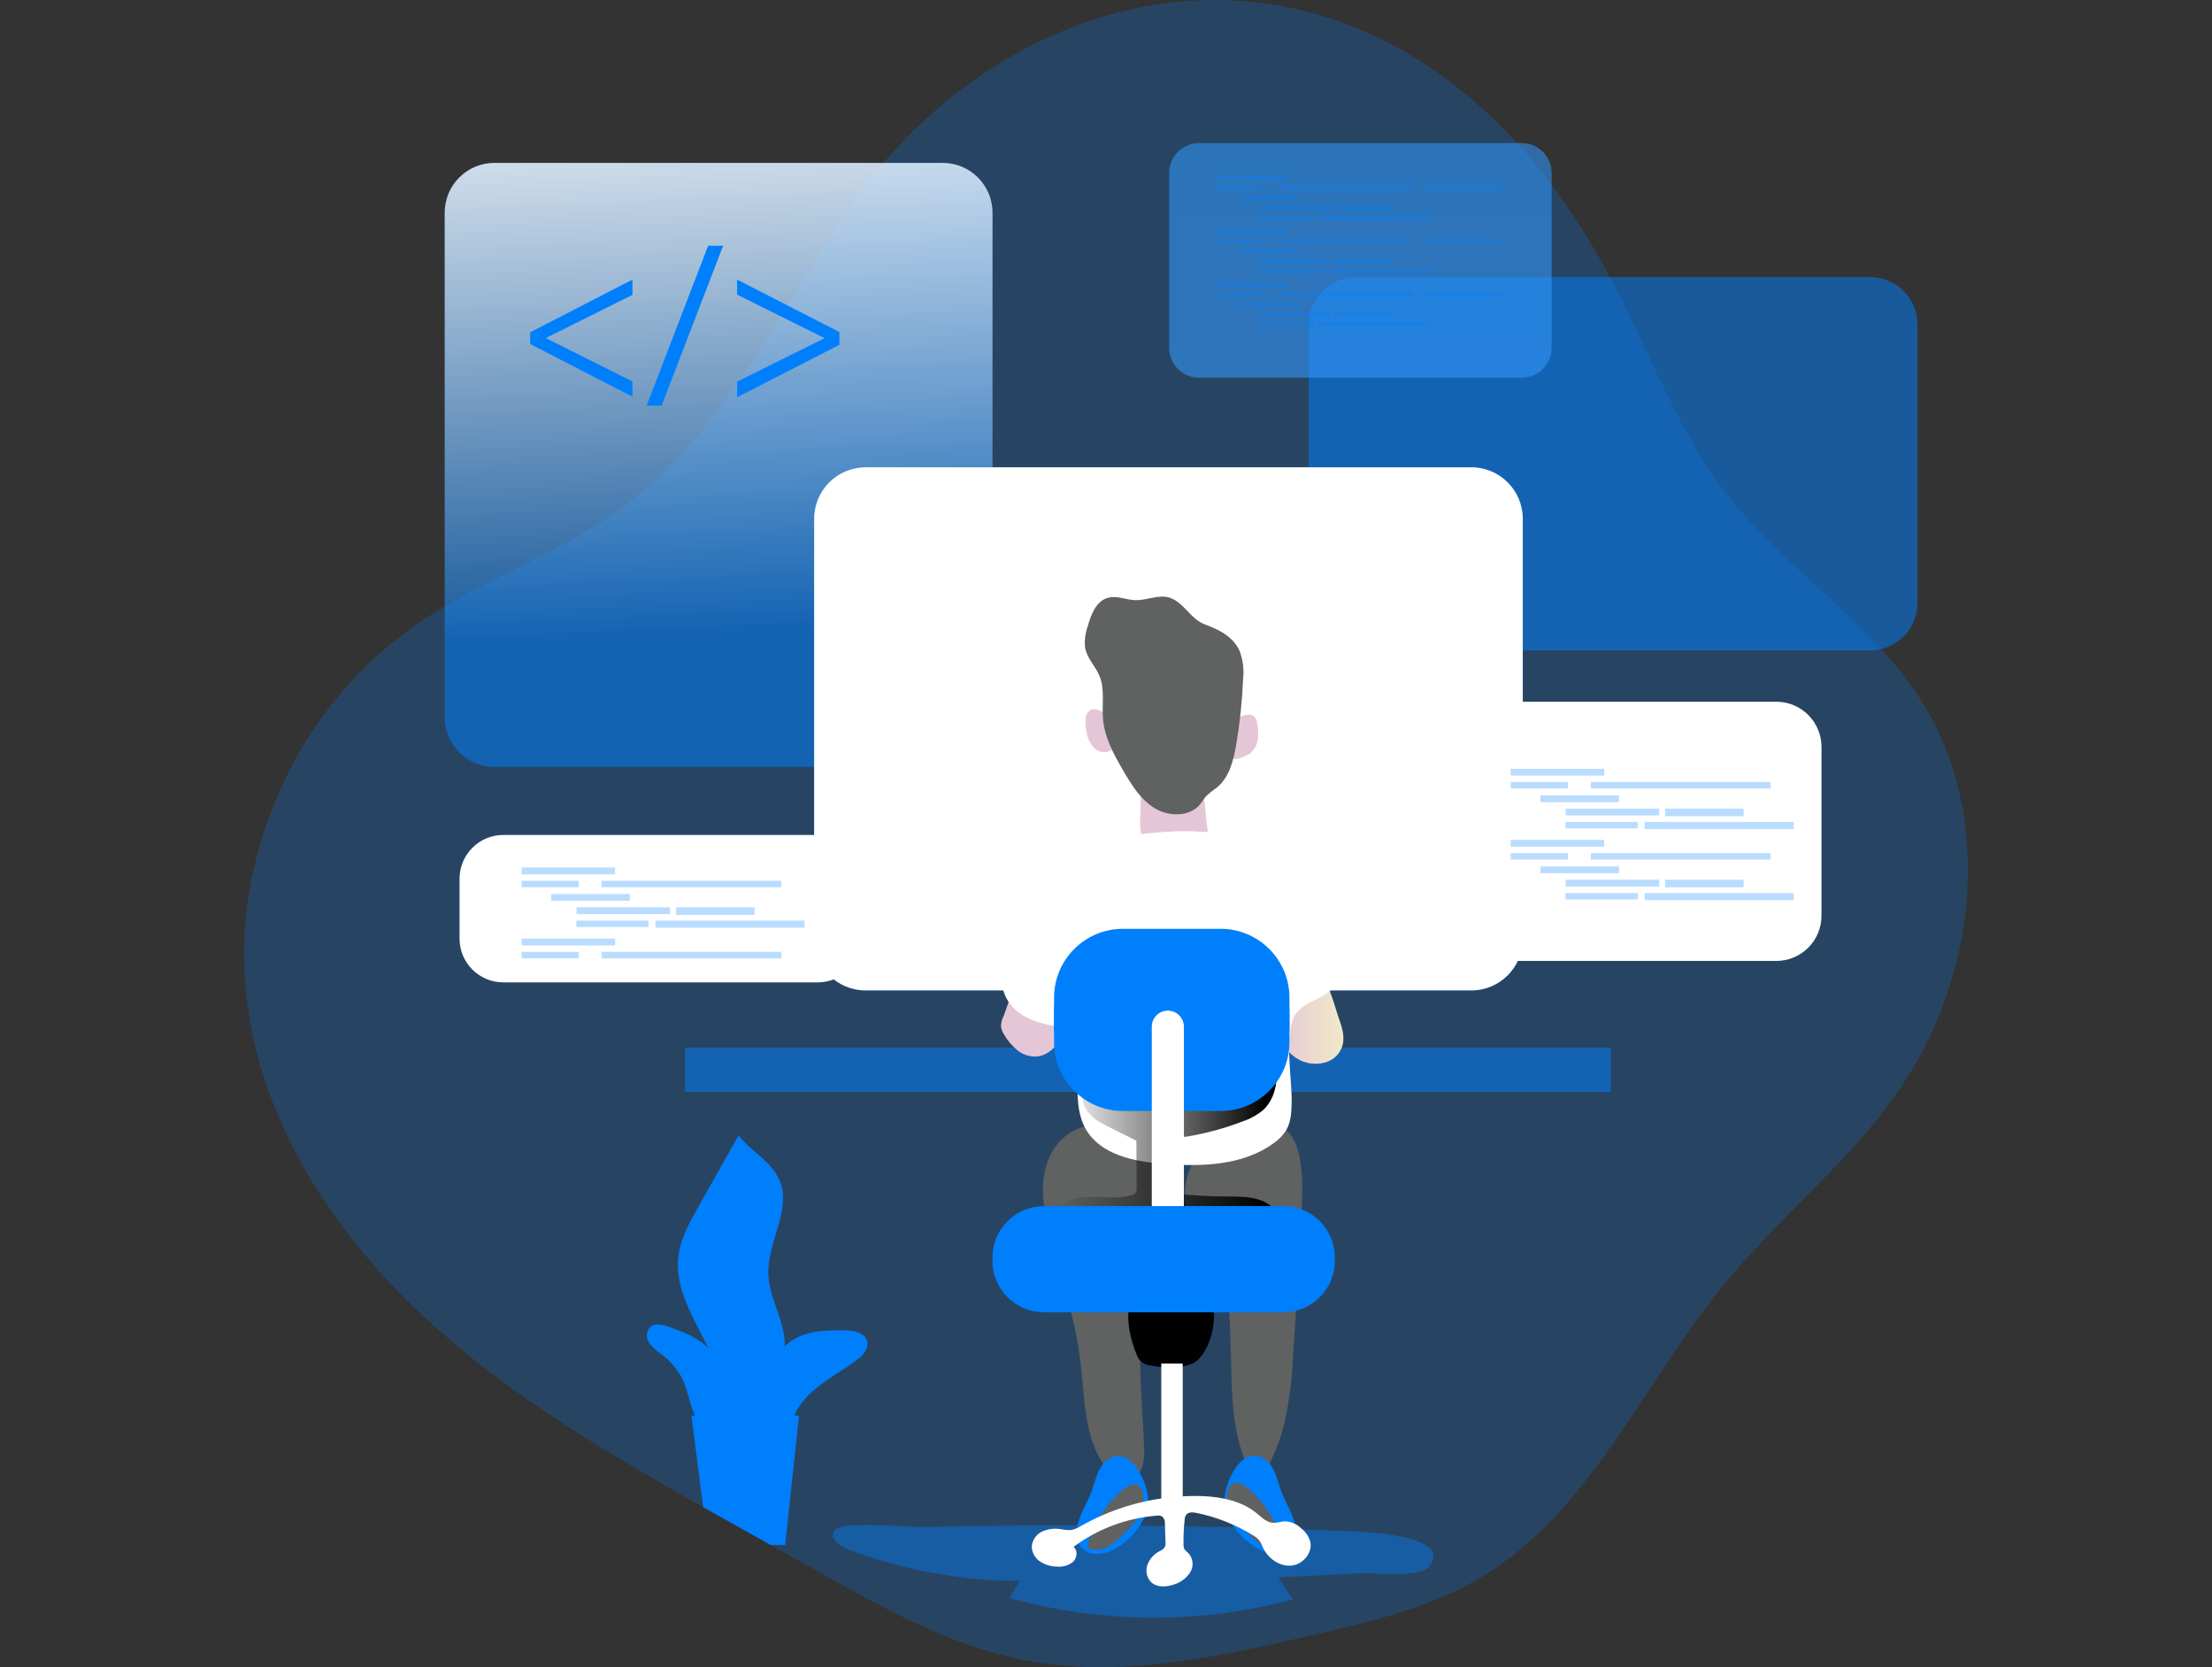 <svg width="406" height="306" viewBox="0 0 406 306" fill="none" xmlns="http://www.w3.org/2000/svg"><rect x="0" y="0" width="406" height="306" fill="#333333" stroke="none"/> <g id="Coding _Monochromatic 1"> <path id="Vector" opacity="0.24" d="M348.268 200.464C339.18 213.497 326.433 223.526 316.351 235.851C301.549 253.921 291.972 277.382 271.929 289.436C262.45 295.128 251.48 297.673 240.729 300.142C223.449 304.118 205.545 308.093 188.13 304.735C174.781 302.168 162.666 295.437 150.8 288.796L141.411 283.525C139.341 282.351 137.248 281.199 135.155 280.024L129.056 276.606C111.152 266.517 93.36 255.991 78.272 242.085C61.459 226.65 48.095 206.337 45.317 183.651C42.094 157.435 54.427 129.901 76.126 114.835C88.03 106.553 102.222 101.945 113.915 93.354C132.369 79.802 142.526 58.125 155.197 39.084C178.681 3.78 223.841 -13.116 261.87 11.979C276.65 21.722 287.831 36.193 296.045 51.883C302.987 65.112 308.092 79.463 317.323 91.208C327.864 104.625 343.208 113.916 352.431 128.274C366.247 149.762 362.904 179.488 348.268 200.464Z" fill="#007FFC"/> <path id="Vector_2" opacity="0.42" d="M153.21 280.8C152.103 282.012 153.917 283.699 155.468 284.286C165.588 288.158 176.331 290.149 187.166 290.159L185.322 293.298C202.305 298.014 220.241 298.108 237.273 293.569L234.653 289.504L249.869 288.751C252.286 288.638 260.764 289.632 262.367 287.486C266.983 281.304 248.198 281.063 246.18 280.981C226.137 280.142 206.082 279.819 186.014 280.009C180.543 280.06 175.072 280.147 169.601 280.273C167.011 280.363 154.821 279.083 153.21 280.8Z" fill="#007FFC"/> <path id="Vector_3" d="M238.756 225.092C238.349 233.123 237.865 241.169 237.303 249.23C237.136 253.305 236.607 257.356 235.722 261.337C235.128 263.704 234.29 266.002 233.222 268.196C232.763 269.137 232.108 270.161 231.076 270.267C229.774 270.402 228.87 269.009 228.403 267.782C226.077 261.759 226.077 255.163 225.926 248.718C225.841 245.385 225.708 242.05 225.527 238.712C225.309 234.684 224.872 230.324 222.147 227.343C221.318 226.439 220.31 225.702 219.496 224.775C216.176 221.011 217.17 214.664 220.746 211.118C223.525 208.369 231.588 204.74 235.481 207.014C240.104 209.71 238.974 220.747 238.756 225.092Z" fill="#606161"/> <path id="Vector_4" d="M215.446 211.306C216.61 213.151 217.156 215.319 217.004 217.495C216.816 224.038 212.931 229.827 210.981 236.084C208.06 245.533 209.686 255.66 209.98 265.576C210.115 266.941 209.946 268.32 209.483 269.612C209.237 270.252 208.802 270.802 208.236 271.19C207.669 271.577 206.999 271.783 206.313 271.78C205.319 271.595 204.425 271.061 203.791 270.274C199.002 265.154 199.16 257.347 198.37 250.39C197.481 242.642 195.079 235.158 193.031 227.636C192.105 224.241 191.239 220.762 191.458 217.254C191.676 213.745 193.152 210.139 196.051 208.151C201.313 204.552 211.689 205.922 215.446 211.306Z" fill="#606161"/> <g id="html-background"> <path id="Vector_5" opacity="0.52" d="M90.763 140.758H173.026C178.075 140.758 182.167 136.665 182.167 131.617V39.039C182.167 33.991 178.075 29.898 173.026 29.898L90.763 29.898C85.715 29.898 81.623 33.991 81.623 39.039L81.623 131.617C81.623 136.665 85.715 140.758 90.763 140.758Z" fill="#007FFC"/> <path id="vector" d="M90.763 140.758H173.026C178.075 140.758 182.167 136.665 182.167 131.617V39.039C182.167 33.991 178.075 29.898 173.026 29.898L90.763 29.898C85.715 29.898 81.623 33.991 81.623 39.039L81.623 131.617C81.623 136.665 85.715 140.758 90.763 140.758Z" fill="url(#paint0_linear_3_3)"/> </g> <g id="front-html-2"> <path id="Vector_6" opacity="0.52" d="M248.913 119.375L343.238 119.375C348.045 119.375 351.942 115.478 351.942 110.671V59.556C351.942 54.749 348.045 50.852 343.238 50.852L248.913 50.852C244.106 50.852 240.209 54.749 240.209 59.556V110.671C240.209 115.478 244.106 119.375 248.913 119.375Z" fill="#007FFC"/> <path id="vector_2" d="M248.913 119.375L343.238 119.375C348.045 119.375 351.942 115.478 351.942 110.671V59.556C351.942 54.749 348.045 50.852 343.238 50.852L248.913 50.852C244.106 50.852 240.209 54.749 240.209 59.556V110.671C240.209 115.478 244.106 119.375 248.913 119.375Z" fill="url(#paint1_linear_3_3)"/> </g> <path id="Vector_7" opacity="0.52" d="M125.721 200.411L295.646 200.411V192.265L125.721 192.265V200.411Z" fill="#007FFC"/> <path id="Vector_8" d="M158.887 181.784L270.04 181.784C275.262 181.784 279.496 177.55 279.496 172.327V95.221C279.496 89.999 275.262 85.765 270.04 85.765L158.887 85.765C153.664 85.765 149.43 89.999 149.43 95.221V172.327C149.43 177.55 153.664 181.784 158.887 181.784Z" fill="#007FFC"/> <g id="middle"> <path id="middle-board" d="M158.887 181.784L270.04 181.784C275.262 181.784 279.496 177.55 279.496 172.327V95.221C279.496 89.999 275.262 85.765 270.04 85.765L158.887 85.765C153.664 85.765 149.43 89.999 149.43 95.221V172.327C149.43 177.55 153.664 181.784 158.887 181.784Z" fill="url(#paint2_linear_3_3)"/> <path id="Vector_9" d="M191.36 100.8H165.422V102.705H191.36V100.8Z" fill="url(#paint3_linear_3_3)"/> <path id="Vector_10" d="M181.256 104.482H165.422V106.267H181.256V104.482Z" fill="url(#paint4_linear_3_3)"/> <path id="Vector_11" d="M237.461 104.482H187.641V106.282H237.461V104.482Z" fill="url(#paint5_linear_3_3)"/> <path id="Vector_12" d="M270.16 104.482H242.121V106.282H270.16V104.482Z" fill="url(#paint6_linear_3_3)"/> <path id="Vector_13" d="M195.426 108.179H173.659V110.061H195.426V108.179Z" fill="url(#paint7_linear_3_3)"/> <path id="Vector_14" d="M206.584 111.853H180.646V113.758H206.584V111.853Z" fill="url(#paint8_linear_3_3)"/> <path id="Vector_15" d="M230.022 111.853H208.278V113.969H230.022V111.853Z" fill="url(#paint9_linear_3_3)"/> <path id="Vector_16" d="M200.636 115.535H180.608V117.319H200.636V115.535Z" fill="url(#paint10_linear_3_3)"/> <path id="Vector_17" d="M243.891 115.535H202.556V117.515H243.891V115.535Z" fill="url(#paint11_linear_3_3)"/> <path id="Vector_18" d="M191.36 120.519H165.422V122.424H191.36V120.519Z" fill="url(#paint12_linear_3_3)"/> <path id="Vector_19" d="M181.256 124.201H165.422V125.985H181.256V124.201Z" fill="url(#paint13_linear_3_3)"/> <path id="Vector_20" d="M237.461 124.201H187.641V126H237.461V124.201Z" fill="url(#paint14_linear_3_3)"/> <path id="Vector_21" d="M270.16 124.201H242.121V126H270.16V124.201Z" fill="url(#paint15_linear_3_3)"/> <path id="Vector_22" d="M195.426 127.883H173.659V129.765H195.426V127.883Z" fill="url(#paint16_linear_3_3)"/> <path id="Vector_23" d="M206.584 131.572H180.646V133.477H206.584V131.572Z" fill="url(#paint17_linear_3_3)"/> <path id="Vector_24" d="M230.022 131.572H208.278V133.688H230.022V131.572Z" fill="url(#paint18_linear_3_3)"/> <path id="Vector_25" d="M200.636 135.254H180.608V137.038H200.636V135.254Z" fill="url(#paint19_linear_3_3)"/> <path id="Vector_26" d="M243.891 135.254H202.556V137.234H243.891V135.254Z" fill="url(#paint20_linear_3_3)"/> <path id="Vector_27" d="M191.36 140.231H165.422V142.135H191.36V140.231Z" fill="url(#paint21_linear_3_3)"/> <path id="Vector_28" d="M181.256 143.912H165.422V145.697H181.256V143.912Z" fill="url(#paint22_linear_3_3)"/> <path id="Vector_29" d="M237.461 143.912H187.641V145.712H237.461V143.912Z" fill="url(#paint23_linear_3_3)"/> <path id="Vector_30" d="M270.16 143.912H242.121V145.712H270.16V143.912Z" fill="url(#paint24_linear_3_3)"/> <path id="Vector_31" d="M195.426 147.594H173.659V149.476H195.426V147.594Z" fill="url(#paint25_linear_3_3)"/> <path id="Vector_32" d="M206.584 151.276H180.646V153.181H206.584V151.276Z" fill="url(#paint26_linear_3_3)"/> <path id="Vector_33" d="M230.022 151.276H208.278V153.392H230.022V151.276Z" fill="url(#paint27_linear_3_3)"/> <path id="Vector_34" d="M200.636 154.965H180.608V156.749H200.636V154.965Z" fill="url(#paint28_linear_3_3)"/> <path id="Vector_35" d="M243.891 154.965H202.556V156.945H243.891V154.965Z" fill="url(#paint29_linear_3_3)"/> </g> <g id="front-html-1"> <path id="Vector_36" opacity="0.52" d="M220.069 69.321L279.331 69.321C282.349 69.321 284.797 66.874 284.797 63.855V31.735C284.797 28.716 282.349 26.269 279.331 26.269L220.069 26.269C217.05 26.269 214.602 28.716 214.602 31.735V63.855C214.602 66.874 217.05 69.321 220.069 69.321Z" fill="#007FFC"/> <path id="Vector_37" d="M220.069 69.321L279.331 69.321C282.349 69.321 284.797 66.874 284.797 63.855V31.735C284.797 28.716 282.349 26.269 279.331 26.269L220.069 26.269C217.05 26.269 214.602 28.716 214.602 31.735V63.855C214.602 66.874 217.05 69.321 220.069 69.321Z" fill="url(#paint30_linear_3_3)"/> <g id="Group" opacity="0.52"> <path id="Vector_38" opacity="0.52" d="M236.414 32.157H223.509V33.106H236.414V32.157Z" fill="#007FFC"/> <path id="Vector_39" opacity="0.52" d="M231.385 33.994H223.509V34.883H231.385V33.994Z" fill="#007FFC"/> <path id="Vector_40" opacity="0.52" d="M259.348 33.994H234.562V34.89H259.348V33.994Z" fill="#007FFC"/> <path id="Vector_41" opacity="0.52" d="M275.611 33.994H261.66V34.89H275.611V33.994Z" fill="#007FFC"/> <path id="Vector_42" opacity="0.52" d="M238.432 35.824H227.605V36.757H238.432V35.824Z" fill="#007FFC"/> <path id="Vector_43" opacity="0.52" d="M243.989 37.661H231.084V38.609H243.989V37.661Z" fill="#007FFC"/> <path id="Vector_44" opacity="0.52" d="M255.636 37.661H244.824V38.715H255.636V37.661Z" fill="#007FFC"/> <path id="Vector_45" opacity="0.52" d="M241.022 39.49H231.061V40.379H241.022V39.49Z" fill="#007FFC"/> <path id="Vector_46" opacity="0.52" d="M262.548 39.49H241.986V40.477H262.548V39.49Z" fill="#007FFC"/> <path id="Vector_47" opacity="0.52" d="M236.414 41.968H223.509V42.916H236.414V41.968Z" fill="#007FFC"/> <path id="Vector_48" opacity="0.52" d="M231.385 43.797H223.509V44.686H231.385V43.797Z" fill="#007FFC"/> <path id="Vector_49" opacity="0.52" d="M259.348 43.797H234.562V44.693H259.348V43.797Z" fill="#007FFC"/> <path id="Vector_50" opacity="0.52" d="M275.611 43.797H261.66V44.693H275.611V43.797Z" fill="#007FFC"/> <path id="Vector_51" opacity="0.52" d="M238.432 45.627H227.605V46.56H238.432V45.627Z" fill="#007FFC"/> <path id="Vector_52" opacity="0.52" d="M243.989 47.464H231.084V48.412H243.989V47.464Z" fill="#007FFC"/> <path id="Vector_53" opacity="0.52" d="M255.636 47.464H244.824V48.518H255.636V47.464Z" fill="#007FFC"/> <path id="Vector_54" opacity="0.52" d="M241.022 49.293H231.061V50.182H241.022V49.293Z" fill="#007FFC"/> <path id="Vector_55" opacity="0.52" d="M262.548 49.293H241.986V50.28H262.548V49.293Z" fill="#007FFC"/> <path id="Vector_56" opacity="0.52" d="M236.414 51.77H223.509V52.719H236.414V51.77Z" fill="#007FFC"/> <path id="Vector_57" opacity="0.52" d="M231.385 53.608H223.509V54.496H231.385V53.608Z" fill="#007FFC"/> <path id="Vector_58" opacity="0.52" d="M259.348 53.608H234.562V54.504H259.348V53.608Z" fill="#007FFC"/> <path id="Vector_59" opacity="0.52" d="M275.611 53.608H261.66V54.504H275.611V53.608Z" fill="#007FFC"/> <path id="Vector_60" opacity="0.52" d="M238.432 55.437H227.605V56.371H238.432V55.437Z" fill="#007FFC"/> <path id="Vector_61" opacity="0.52" d="M243.989 57.267H231.084V58.215H243.989V57.267Z" fill="#007FFC"/> <path id="Vector_62" opacity="0.52" d="M255.636 57.267H244.824V58.321H255.636V57.267Z" fill="#007FFC"/> <path id="Vector_63" opacity="0.52" d="M241.022 59.104H231.061V59.992H241.022V59.104Z" fill="#007FFC"/> <path id="Vector_64" opacity="0.52" d="M262.548 59.104H241.986V60.09H262.548V59.104Z" fill="#007FFC"/> </g> </g> <path id="Vector_65" d="M245.766 186.987C246.3 188.493 246.805 190.074 246.473 191.625C246.354 192.161 246.137 192.672 245.833 193.13C244.328 195.465 240.759 195.826 238.304 194.425C235.85 193.025 234.464 190.345 233.787 187.649C233.52 186.746 233.43 185.8 233.523 184.863C233.742 183.23 234.826 181.852 235.955 180.647C237.461 179.081 240.224 177.033 242.25 178.915C244.072 180.602 244.96 184.735 245.766 186.987Z" fill="url(#paint31_linear_3_3)"/> <path id="Vector_66" d="M184.185 186.535C183.855 187.157 183.702 187.857 183.74 188.56C183.832 189.012 184.011 189.442 184.267 189.825C184.901 190.962 185.747 191.966 186.76 192.784C187.781 193.603 189.075 194.004 190.381 193.906C192.309 193.695 193.837 192.167 194.861 190.518C195.925 188.951 196.485 187.096 196.465 185.202C196.406 184.204 196.127 183.232 195.648 182.355C195.169 181.477 194.501 180.717 193.694 180.128C192.241 179.073 189.214 178.117 187.573 179.322C185.931 180.527 185.005 184.592 184.185 186.535Z" fill="url(#paint32_linear_3_3)"/> <path id="Vector_67" d="M228.652 131.233C228.919 131.156 229.201 131.141 229.475 131.189C229.749 131.237 230.008 131.348 230.233 131.512C230.547 131.87 230.73 132.324 230.752 132.799C230.944 133.758 230.982 134.742 230.865 135.713C230.739 136.678 230.266 137.564 229.533 138.205C228.962 138.625 228.319 138.937 227.635 139.124C227.122 139.357 226.538 139.378 226.009 139.184C225.778 139.027 225.586 138.82 225.445 138.58C225.304 138.339 225.219 138.069 225.196 137.791C224.601 134.877 225.512 131.805 228.652 131.233Z" fill="url(#paint33_linear_3_3)"/> <path id="Vector_68" d="M201.238 130.224C200.939 130.149 200.626 130.149 200.327 130.224C200.001 130.378 199.725 130.622 199.533 130.928C199.341 131.233 199.24 131.588 199.243 131.948C199.194 132.657 199.24 133.368 199.378 134.064C199.508 135.229 199.986 136.329 200.749 137.219C201.133 137.647 201.65 137.934 202.217 138.032C202.784 138.13 203.367 138.035 203.873 137.761C207.073 135.547 204.062 130.842 201.238 130.224Z" fill="url(#paint34_linear_3_3)"/> <path id="Vector_69" d="M221.507 151.268C221.655 151.95 221.696 152.652 221.627 153.346C221.349 155.274 219.429 156.621 217.501 156.862C215.574 157.103 213.646 156.456 211.847 155.741C211.294 155.554 210.783 155.263 210.341 154.882C209.9 154.421 209.599 153.844 209.475 153.218C209.259 152.133 209.193 151.024 209.279 149.921L209.4 146.035C209.363 145.275 209.513 144.518 209.836 143.829C210.589 142.542 212.314 142.324 213.812 142.226C215.777 142.143 218.736 142.226 220.031 144.018C221.326 145.81 221.175 149.183 221.507 151.268Z" fill="url(#paint35_linear_3_3)"/> <path id="Vector_70" d="M227.56 119.555C228.145 121.195 228.351 122.945 228.162 124.675C227.995 128.67 227.577 132.651 226.913 136.594C226.416 139.553 225.633 142.73 223.291 144.597C222.622 145.048 221.99 145.551 221.401 146.103C220.995 146.54 220.709 147.082 220.332 147.556C218.427 149.943 214.587 149.943 211.967 148.354C209.347 146.766 207.668 144.04 206.132 141.39C204.438 138.469 202.759 135.412 202.458 132.046C202.209 129.381 202.834 126.573 201.818 124.096C201.065 122.273 199.506 120.813 199.16 118.878C199.026 117.574 199.186 116.257 199.627 115.023C200.237 112.832 201.17 110.302 203.392 109.707C205.01 109.271 206.682 110.099 208.361 110.152C210.499 110.227 212.675 109.03 214.708 109.707C217.32 110.581 218.472 113.592 221.077 114.571C223.683 115.55 226.348 116.785 227.56 119.555Z" fill="#606161"/> <path id="Vector_71" d="M236.204 158.142C228.569 151.81 217.554 151.968 207.728 153.309C203.67 153.858 199.537 154.589 195.968 156.606C189.99 159.995 186.451 166.545 184.591 173.171C183.605 176.687 183.085 180.7 185.058 183.787C187.129 186.979 191.255 188.078 195.034 188.5C195.613 188.513 196.179 188.676 196.675 188.974C197.196 189.457 197.523 190.113 197.594 190.819C198.648 196.315 196.51 202.489 199.333 207.315C202.066 211.976 208.173 213.203 213.556 213.617C220.52 214.152 228.072 213.956 233.726 209.853C234.664 209.222 235.462 208.404 236.068 207.451C237.002 205.855 237.054 203.912 237.077 202.067C237.137 198.047 235.669 189.961 237.627 186.414C239.268 183.463 243.944 183.448 245.585 180.075C248.694 173.66 240.879 162.012 236.204 158.142Z" fill="white"/> <path id="Vector_72" d="M208.572 209.378L208.624 217.939C208.662 218.269 208.599 218.602 208.444 218.895C208.193 219.205 207.83 219.402 207.435 219.445C205.116 219.987 202.691 219.678 200.312 219.686C197.933 219.693 195.365 220.115 193.656 221.779C196.254 223.699 199.604 224.226 202.819 224.602C207.578 225.17 212.346 225.546 217.125 225.732C220.222 225.96 223.336 225.798 226.393 225.25C229.081 224.71 231.6 223.536 233.742 221.824C231.641 219.565 228.162 219.61 225.091 219.61C222.102 219.609 219.115 219.439 216.146 219.099C215.81 219.103 215.477 219.039 215.168 218.909C214.858 218.78 214.579 218.588 214.346 218.346C214.096 217.9 213.996 217.385 214.06 216.877C214.118 214.977 214.357 213.086 214.776 211.231C214.865 210.618 215.111 210.04 215.491 209.552C216.162 208.978 217.004 208.645 217.885 208.603C221.371 208.022 224.79 207.089 228.087 205.817C229.445 205.367 230.709 204.67 231.814 203.762C234.781 201.066 234.653 196.421 233.967 192.468C228.508 195.637 222.343 197.392 216.033 197.573C211.719 197.693 202.36 195.841 199.326 199.997C197.82 202.098 199.424 204.04 201.088 205.493C201.81 206.111 208.572 209.296 208.572 209.378Z" fill="url(#paint36_linear_3_3)"/> <path id="Vector_73" d="M224.029 170.475H206.11C199.128 170.475 193.468 176.135 193.468 183.117V188.455C193.468 195.437 199.128 201.096 206.11 201.096H224.029C231.011 201.096 236.67 195.437 236.67 188.455V183.117C236.67 176.135 231.011 170.475 224.029 170.475Z" fill="#007FFC"/> <path id="Vector_74" d="M224.029 170.475H206.11C199.128 170.475 193.468 176.135 193.468 183.117V188.455C193.468 195.437 199.128 201.096 206.11 201.096H224.029C231.011 201.096 236.67 195.437 236.67 188.455V183.117C236.67 176.135 231.011 170.475 224.029 170.475Z" fill="url(#paint37_linear_3_3)"/> <path id="Vector_75" d="M224.029 173.291H206.11C199.128 173.291 193.468 178.951 193.468 185.932V191.271C193.468 198.252 199.128 203.912 206.11 203.912H224.029C231.011 203.912 236.67 198.252 236.67 191.271V185.932C236.67 178.951 231.011 173.291 224.029 173.291Z" fill="#007FFC"/> <path id="Vector_76" d="M221.718 190.194C220.424 190.767 219.063 191.172 217.667 191.399C213.902 192.091 209.505 191.941 206.795 189.208C206.37 188.792 206.025 188.302 205.778 187.762C205.025 185.933 206.012 183.727 207.63 182.567C209.249 181.408 211.305 181.099 213.285 181.001C215.709 180.88 220.317 180.466 222.433 182.1C224.963 184.058 224.571 188.854 221.718 190.194Z" fill="url(#paint38_linear_3_3)"/> <path id="Vector_77" d="M214.346 234.164H214.354C215.98 234.164 217.298 232.846 217.298 231.22V188.44C217.298 186.814 215.98 185.496 214.354 185.496H214.346C212.721 185.496 211.403 186.814 211.403 188.44V231.22C211.403 232.846 212.721 234.164 214.346 234.164Z" fill="white"/> <path id="Vector_78" d="M232.484 268.076C233.99 269.318 234.366 271.471 235.029 273.346C235.948 275.906 237.649 278.232 237.875 280.943C237.974 281.747 237.84 282.562 237.491 283.292C237.154 283.857 236.675 284.324 236.102 284.646C235.529 284.969 234.881 285.135 234.223 285.129C232.906 285.102 231.621 284.711 230.512 284C228.549 282.831 226.929 281.167 225.813 279.174C225.244 278.198 224.88 277.117 224.744 275.996C224.435 272.601 227.959 264.462 232.484 268.076Z" fill="#007FFC"/> <path id="Vector_79" d="M235.293 282.441C235.399 282.639 235.454 282.86 235.454 283.085C235.454 283.31 235.399 283.531 235.293 283.729C235.119 283.915 234.889 284.039 234.638 284.083C233.6 284.283 232.525 284.087 231.626 283.533C230.738 282.989 229.923 282.333 229.201 281.583C228.084 280.602 227.095 279.484 226.258 278.255C225.419 277.006 225.078 275.489 225.301 274.001C226.099 269.92 229.698 273.579 231.024 275.085C232.915 277.234 234.365 279.733 235.293 282.441Z" fill="#606161"/> <path id="Vector_80" d="M203.008 268.158C201.502 269.401 201.125 271.554 200.463 273.429C199.544 275.989 197.843 278.323 197.617 281.026C197.518 281.832 197.652 282.649 198.001 283.382C198.338 283.946 198.818 284.411 199.391 284.732C199.964 285.053 200.611 285.219 201.268 285.212C202.587 285.189 203.872 284.797 204.98 284.083C206.944 282.916 208.565 281.251 209.678 279.256C210.249 278.282 210.613 277.2 210.748 276.079C211.049 272.683 207.525 264.514 203.008 268.158Z" fill="#007FFC"/> <path id="Vector_81" d="M199.815 282.735C199.711 282.933 199.656 283.154 199.656 283.379C199.656 283.603 199.711 283.824 199.815 284.022C199.992 284.209 200.224 284.333 200.478 284.376C201.515 284.569 202.587 284.373 203.489 283.827C204.373 283.279 205.185 282.624 205.906 281.877C207.028 280.895 208.02 279.774 208.858 278.541C209.695 277.294 210.036 275.78 209.814 274.295C209.008 270.206 205.417 273.866 204.084 275.379C202.195 277.529 200.744 280.028 199.815 282.735Z" fill="#606161"/> <path id="Vector_82" d="M219.142 250.156C217.93 250.732 216.59 250.992 215.25 250.909C213.766 250.994 212.278 250.885 210.823 250.585C210.332 250.488 209.872 250.274 209.483 249.96C209.157 249.663 208.901 249.298 208.73 248.891C207.502 246.181 206.117 240.564 208.022 238.283C210.198 235.663 218.834 235.203 221.574 237.951C224.232 240.526 222.305 248.297 219.142 250.156Z" fill="#007FFC"/> <path id="Vector_83" d="M219.142 250.156C217.93 250.732 216.59 250.992 215.25 250.909C213.766 250.994 212.278 250.885 210.823 250.585C210.332 250.488 209.872 250.274 209.483 249.96C209.157 249.663 208.901 249.298 208.73 248.891C207.502 246.181 206.117 240.564 208.022 238.283C210.198 235.663 218.834 235.203 221.574 237.951C224.232 240.526 222.305 248.297 219.142 250.156Z" fill="url(#paint39_linear_3_3)"/> <path id="Vector_84" d="M213.149 275.627H217.079V250.269H213.149V275.627Z" fill="white"/> <path id="Vector_85" d="M230.655 277.736C231.528 278.451 232.379 279.347 233.501 279.482C234.314 279.573 235.127 279.226 235.955 279.226C237.045 279.303 238.073 279.765 238.854 280.529C239.592 281.113 240.146 281.897 240.45 282.788C241.06 284.866 239.208 287.14 237.047 287.35C234.886 287.561 232.808 286.085 231.859 284.143C231.655 283.611 231.387 283.105 231.061 282.637C230.749 282.301 230.385 282.017 229.984 281.794C226.787 279.811 223.26 278.416 219.572 277.675C218.932 277.547 218.149 277.487 217.742 277.992C217.545 278.28 217.438 278.621 217.433 278.97C217.267 280.47 217.199 281.979 217.23 283.488C217.21 283.778 217.265 284.068 217.388 284.331C217.584 284.602 217.823 284.839 218.096 285.031C218.531 285.494 218.804 286.085 218.875 286.717C218.946 287.348 218.81 287.985 218.487 288.532C217.806 289.612 216.762 290.413 215.544 290.791C214.098 291.326 212.276 291.416 211.199 290.309C210.819 289.881 210.565 289.357 210.465 288.793C210.366 288.229 210.424 287.649 210.635 287.117C211.068 286.054 211.87 285.183 212.893 284.662C213.249 284.528 213.558 284.292 213.782 283.985C213.906 283.701 213.953 283.389 213.917 283.081L213.812 279.723C213.844 279.467 213.814 279.207 213.725 278.965C213.636 278.722 213.49 278.505 213.3 278.33C212.999 278.174 212.654 278.123 212.321 278.187C206.787 278.614 201.488 280.601 197.037 283.917C197.85 284.549 197.707 285.92 196.977 286.643C196.172 287.306 195.139 287.625 194.101 287.531C192.959 287.543 191.84 287.215 190.886 286.59C190.408 286.278 190.018 285.848 189.754 285.341C189.491 284.835 189.362 284.269 189.38 283.699C189.456 283.121 189.682 282.572 190.035 282.108C190.387 281.643 190.854 281.278 191.39 281.048C192.467 280.597 193.652 280.469 194.801 280.68C195.392 280.805 195.997 280.853 196.6 280.823C197.277 280.682 197.921 280.414 198.498 280.032C203.712 277.088 209.496 275.291 215.461 274.762C220.46 274.317 226.611 274.423 230.655 277.736Z" fill="white"/> <g id="html-logo"> <path id="Vector_86" d="M97.313 60.986L116.083 51.319V54.12L100.272 62.003V62.093L116.083 70.014V72.814L97.313 63.147V60.986Z" fill="#007FFC"/> <path id="Vector_87" d="M118.681 74.471L129.975 45.107H132.723L121.429 74.471H118.681Z" fill="#007FFC"/> <path id="Vector_88" d="M154.068 63.29L135.29 72.92V70.051L151.222 62.131V62.003L135.29 54.082V51.319L154.068 60.949V63.29Z" fill="#007FFC"/> </g> <path id="Vector_89" d="M191.608 240.858H235.556C240.775 240.858 245.005 236.627 245.005 231.409V230.814C245.005 225.595 240.775 221.365 235.556 221.365H191.608C186.39 221.365 182.159 225.595 182.159 230.814V231.409C182.159 236.627 186.39 240.858 191.608 240.858Z" fill="#007FFC"/> <path id="Vector_90" d="M191.608 240.858H235.556C240.775 240.858 245.005 236.627 245.005 231.409V230.814C245.005 225.595 240.775 221.365 235.556 221.365H191.608C186.39 221.365 182.159 225.595 182.159 230.814V231.409C182.159 236.627 186.39 240.858 191.608 240.858Z" fill="url(#paint40_linear_3_3)"/> <g id="right-middle"> <path id="Vector_91" d="M278.465 176.37H326.026C330.609 176.37 334.323 172.656 334.323 168.073V137.091C334.323 132.508 330.609 128.794 326.026 128.794H278.465C273.882 128.794 270.167 132.508 270.167 137.091V168.073C270.167 172.656 273.882 176.37 278.465 176.37Z" fill="white"/> <g id="Group_2" opacity="0.52"> <path id="Vector_92" opacity="0.52" d="M294.457 141.104H277.29V142.361H294.457V141.104Z" fill="#007FFC"/> <path id="Vector_93" opacity="0.52" d="M287.771 143.536H277.29V144.718H287.771V143.536Z" fill="#007FFC"/> <path id="Vector_94" opacity="0.52" d="M324.965 143.536H291.995V144.725H324.965V143.536Z" fill="#007FFC"/> <path id="Vector_95" opacity="0.52" d="M297.152 145.983H282.741V147.233H297.152V145.983Z" fill="#007FFC"/> <path id="Vector_96" opacity="0.52" d="M304.53 148.415H287.364V149.672H304.53V148.415Z" fill="#007FFC"/> <path id="Vector_97" opacity="0.52" d="M320.033 148.415H305.645V149.815H320.033V148.415Z" fill="#007FFC"/> <path id="Vector_98" opacity="0.52" d="M300.593 150.854H287.334V152.036H300.593V150.854Z" fill="#007FFC"/> <path id="Vector_99" opacity="0.52" d="M329.219 150.854H301.865V152.164H329.219V150.854Z" fill="#007FFC"/> <path id="Vector_100" opacity="0.52" d="M294.457 154.152H277.29V155.409H294.457V154.152Z" fill="#007FFC"/> <path id="Vector_101" opacity="0.52" d="M287.771 156.584H277.29V157.766H287.771V156.584Z" fill="#007FFC"/> <path id="Vector_102" opacity="0.52" d="M324.965 156.584H291.995V157.773H324.965V156.584Z" fill="#007FFC"/> <path id="Vector_103" opacity="0.52" d="M297.152 159.023H282.741V160.273H297.152V159.023Z" fill="#007FFC"/> <path id="Vector_104" opacity="0.52" d="M304.53 161.463H287.364V162.72H304.53V161.463Z" fill="#007FFC"/> <path id="Vector_105" opacity="0.52" d="M320.033 161.463H305.645V162.863H320.033V161.463Z" fill="#007FFC"/> <path id="Vector_106" opacity="0.52" d="M300.593 163.902H287.334V165.084H300.593V163.902Z" fill="#007FFC"/> <path id="Vector_107" opacity="0.52" d="M329.219 163.902H301.865V165.212H329.219V163.902Z" fill="#007FFC"/> </g> </g> <g id="under-html"> <path id="Vector_108" d="M92.382 180.308H150.078C154.514 180.308 158.111 176.711 158.111 172.275V161.282C158.111 156.845 154.514 153.248 150.078 153.248H92.382C87.945 153.248 84.348 156.845 84.348 161.282V172.275C84.348 176.711 87.945 180.308 92.382 180.308Z" fill="white"/> <g id="Group_3" opacity="0.52"> <path id="Vector_109" opacity="0.52" d="M112.899 159.212H95.732V160.469H112.899V159.212Z" fill="#007FFC"/> <path id="Vector_110" opacity="0.52" d="M106.213 161.651H95.732V162.833H106.213V161.651Z" fill="#007FFC"/> <path id="Vector_111" opacity="0.52" d="M143.407 161.651H110.437V162.841H143.407V161.651Z" fill="#007FFC"/> <path id="Vector_112" opacity="0.52" d="M115.594 164.09H101.183V165.34H115.594V164.09Z" fill="#007FFC"/> <path id="Vector_113" opacity="0.52" d="M122.973 166.53H105.806V167.787H122.973V166.53Z" fill="#007FFC"/> <path id="Vector_114" opacity="0.52" d="M138.483 166.53H124.094V167.93H138.483V166.53Z" fill="#007FFC"/> <path id="Vector_115" opacity="0.52" d="M119.042 168.962H105.784V170.144H119.042V168.962Z" fill="#007FFC"/> <path id="Vector_116" opacity="0.52" d="M147.661 168.962H120.307V170.272H147.661V168.962Z" fill="#007FFC"/> <path id="Vector_117" opacity="0.52" d="M112.899 172.26H95.732V173.517H112.899V172.26Z" fill="#007FFC"/> <path id="Vector_118" opacity="0.52" d="M106.213 174.699H95.732V175.881H106.213V174.699Z" fill="#007FFC"/> <path id="Vector_119" opacity="0.52" d="M143.407 174.699H110.437V175.889H143.407V174.699Z" fill="#007FFC"/> </g> </g> <path id="Vector_120" d="M129.448 246.279C126.956 241.355 123.906 236.242 124.493 230.754C124.847 227.433 126.526 224.422 128.168 221.508L135.561 208.4C137.82 211.336 141.539 213.12 143.03 216.508C145.425 221.952 140.772 227.975 141.02 233.916C141.186 238.486 144.22 242.65 144.032 247.22C143.911 250.54 138.656 261.42 134.402 261.006C132.151 260.787 130.863 249.065 129.448 246.279Z" fill="#007FFC"/> <path id="Vector_121" d="M129.448 246.279C126.956 241.355 123.906 236.242 124.493 230.754C124.847 227.433 126.526 224.422 128.168 221.508L135.561 208.4C137.82 211.336 141.539 213.12 143.03 216.508C145.425 221.952 140.772 227.975 141.02 233.916C141.186 238.486 144.22 242.65 144.032 247.22C143.911 250.54 138.656 261.42 134.402 261.006C132.151 260.787 130.863 249.065 129.448 246.279Z" fill="url(#paint41_linear_3_3)"/> <path id="Vector_122" d="M154.904 244.178C156.583 244.178 158.668 244.517 159.15 246.136C159.542 247.551 158.299 248.854 157.117 249.727C152.999 252.739 147.841 255.05 145.824 259.741C142.473 267.526 132.986 262.534 137.895 255.796C139.928 253.01 141.66 249.268 144.19 246.941C147.096 244.253 151.162 244.133 154.904 244.178Z" fill="#007FFC"/> <path id="Vector_123" d="M154.904 244.178C156.583 244.178 158.668 244.517 159.15 246.136C159.542 247.551 158.299 248.854 157.117 249.727C152.999 252.739 147.841 255.05 145.824 259.741C142.473 267.526 132.986 262.534 137.895 255.796C139.928 253.01 141.66 249.268 144.19 246.941C147.096 244.253 151.162 244.133 154.904 244.178Z" fill="url(#paint42_linear_3_3)"/> <path id="Vector_124" d="M130.306 247.777C128.416 245.624 125.608 244.562 122.927 243.568C121.655 243.101 120.021 242.717 119.163 243.741C118.88 244.141 118.728 244.618 118.728 245.108C118.728 245.597 118.88 246.075 119.163 246.474C119.753 247.257 120.474 247.932 121.294 248.47C122.943 249.678 124.294 251.246 125.246 253.055C126.203 255.005 126.459 257.226 127.309 259.229C128.16 261.232 129.937 263.121 132.105 263.031C132.955 262.946 133.76 262.61 134.42 262.068C135.079 261.525 135.563 260.799 135.81 259.982C136.653 257.384 135.531 256.217 134.138 254.38C132.595 252.34 132.03 249.727 130.306 247.777Z" fill="#007FFC"/> <path id="Vector_125" d="M130.306 247.777C128.416 245.624 125.608 244.562 122.927 243.568C121.655 243.101 120.021 242.717 119.163 243.741C118.88 244.141 118.728 244.618 118.728 245.108C118.728 245.597 118.88 246.075 119.163 246.474C119.753 247.257 120.474 247.932 121.294 248.47C122.943 249.678 124.294 251.246 125.246 253.055C126.203 255.005 126.459 257.226 127.309 259.229C128.16 261.232 129.937 263.121 132.105 263.031C132.955 262.946 133.76 262.61 134.42 262.068C135.079 261.525 135.563 260.799 135.81 259.982C136.653 257.384 135.531 256.217 134.138 254.38C132.595 252.34 132.03 249.727 130.306 247.777Z" fill="url(#paint43_linear_3_3)"/> <path id="Vector_126" d="M146.652 259.809L144.114 283.548H141.427C139.356 282.373 137.263 281.222 135.17 280.047L129.071 276.629L126.91 259.809H146.652Z" fill="#007FFC"/> <path id="Vector_127" d="M146.652 259.809L144.114 283.548H141.427C139.356 282.373 137.263 281.222 135.17 280.047L129.071 276.629L126.91 259.809H146.652Z" fill="url(#paint44_linear_3_3)"/> </g> <defs> <linearGradient id="paint0_linear_3_3" x1="133.288" y1="116.205" x2="127.987" y2="-1.077" gradientUnits="userSpaceOnUse"> <stop stop-color="white" stop-opacity="0"/> <stop offset="0.95" stop-color="white"/> </linearGradient> <linearGradient id="paint1_linear_3_3" x1="47256.2" y1="7959.75" x2="57751.6" y2="10537.6" gradientUnits="userSpaceOnUse"> <stop stop-color="white" stop-opacity="0"/> <stop offset="0.95" stop-color="white"/> </linearGradient> <linearGradient id="paint2_linear_3_3" x1="40719.7" y1="25064.2" x2="40053.4" y2="5384.52" gradientUnits="userSpaceOnUse"> <stop stop-color="white" stop-opacity="0"/> <stop offset="0.95" stop-color="white"/> </linearGradient> <linearGradient id="paint3_linear_3_3" x1="179.381" y1="49.211" x2="177.951" y2="125.496" gradientUnits="userSpaceOnUse"> <stop stop-color="white" stop-opacity="0"/> <stop offset="0.99" stop-color="white"/> </linearGradient> <linearGradient id="paint4_linear_3_3" x1="4203.05" y1="788.231" x2="4202.66" y2="607.39" gradientUnits="userSpaceOnUse"> <stop stop-color="white" stop-opacity="0"/> <stop offset="0.99" stop-color="white"/> </linearGradient> <linearGradient id="paint5_linear_3_3" x1="15486" y1="792.275" x2="15485.9" y2="609.889" gradientUnits="userSpaceOnUse"> <stop stop-color="white" stop-opacity="0"/> <stop offset="0.99" stop-color="white"/> </linearGradient> <linearGradient id="paint6_linear_3_3" x1="10474.2" y1="790.295" x2="10474" y2="607.946" gradientUnits="userSpaceOnUse"> <stop stop-color="white" stop-opacity="0"/> <stop offset="0.99" stop-color="white"/> </linearGradient> <linearGradient id="paint7_linear_3_3" x1="6050.04" y1="828.907" x2="6049.73" y2="638.146" gradientUnits="userSpaceOnUse"> <stop stop-color="white" stop-opacity="0"/> <stop offset="0.99" stop-color="white"/> </linearGradient> <linearGradient id="paint8_linear_3_3" x1="7498" y1="840.83" x2="7497.73" y2="647.76" gradientUnits="userSpaceOnUse"> <stop stop-color="white" stop-opacity="0"/> <stop offset="0.99" stop-color="white"/> </linearGradient> <linearGradient id="paint9_linear_3_3" x1="7079.45" y1="920.153" x2="7079.06" y2="705.717" gradientUnits="userSpaceOnUse"> <stop stop-color="white" stop-opacity="0"/> <stop offset="0.99" stop-color="white"/> </linearGradient> <linearGradient id="paint10_linear_3_3" x1="5752.68" y1="798.521" x2="5752.37" y2="617.678" gradientUnits="userSpaceOnUse"> <stop stop-color="white" stop-opacity="0"/> <stop offset="0.99" stop-color="white"/> </linearGradient> <linearGradient id="paint11_linear_3_3" x1="13491.8" y1="871.842" x2="13491.6" y2="671.161" gradientUnits="userSpaceOnUse"> <stop stop-color="white" stop-opacity="0"/> <stop offset="0.99" stop-color="white"/> </linearGradient> <linearGradient id="paint12_linear_3_3" x1="6951.31" y1="800.331" x2="6951.04" y2="607.262" gradientUnits="userSpaceOnUse"> <stop stop-color="white" stop-opacity="0"/> <stop offset="0.99" stop-color="white"/> </linearGradient> <linearGradient id="paint13_linear_3_3" x1="4203.05" y1="761.252" x2="4202.66" y2="580.393" gradientUnits="userSpaceOnUse"> <stop stop-color="white" stop-opacity="0"/> <stop offset="0.99" stop-color="white"/> </linearGradient> <linearGradient id="paint14_linear_3_3" x1="15486" y1="764.866" x2="15485.9" y2="582.479" gradientUnits="userSpaceOnUse"> <stop stop-color="white" stop-opacity="0"/> <stop offset="0.99" stop-color="white"/> </linearGradient> <linearGradient id="paint15_linear_3_3" x1="10474.2" y1="762.922" x2="10474" y2="580.537" gradientUnits="userSpaceOnUse"> <stop stop-color="white" stop-opacity="0"/> <stop offset="0.99" stop-color="white"/> </linearGradient> <linearGradient id="paint16_linear_3_3" x1="6050.04" y1="799.352" x2="6049.73" y2="608.572" gradientUnits="userSpaceOnUse"> <stop stop-color="white" stop-opacity="0"/> <stop offset="0.99" stop-color="white"/> </linearGradient> <linearGradient id="paint17_linear_3_3" x1="7498" y1="810.66" x2="7497.73" y2="617.59" gradientUnits="userSpaceOnUse"> <stop stop-color="white" stop-opacity="0"/> <stop offset="0.99" stop-color="white"/> </linearGradient> <linearGradient id="paint18_linear_3_3" x1="7079.45" y1="884.483" x2="7079.06" y2="670.047" gradientUnits="userSpaceOnUse"> <stop stop-color="white" stop-opacity="0"/> <stop offset="0.99" stop-color="white"/> </linearGradient> <linearGradient id="paint19_linear_3_3" x1="5752.68" y1="771.52" x2="5752.37" y2="590.678" gradientUnits="userSpaceOnUse"> <stop stop-color="white" stop-opacity="0"/> <stop offset="0.99" stop-color="white"/> </linearGradient> <linearGradient id="paint20_linear_3_3" x1="13491.8" y1="839.74" x2="13491.6" y2="639.039" gradientUnits="userSpaceOnUse"> <stop stop-color="white" stop-opacity="0"/> <stop offset="0.99" stop-color="white"/> </linearGradient> <linearGradient id="paint21_linear_3_3" x1="6951.31" y1="770.173" x2="6951.04" y2="577.123" gradientUnits="userSpaceOnUse"> <stop stop-color="white" stop-opacity="0"/> <stop offset="0.99" stop-color="white"/> </linearGradient> <linearGradient id="paint22_linear_3_3" x1="4203.05" y1="734.248" x2="4202.66" y2="553.389" gradientUnits="userSpaceOnUse"> <stop stop-color="white" stop-opacity="0"/> <stop offset="0.99" stop-color="white"/> </linearGradient> <linearGradient id="paint23_linear_3_3" x1="15486" y1="737.467" x2="15485.9" y2="555.099" gradientUnits="userSpaceOnUse"> <stop stop-color="white" stop-opacity="0"/> <stop offset="0.99" stop-color="white"/> </linearGradient> <linearGradient id="paint24_linear_3_3" x1="10474.2" y1="735.523" x2="10474" y2="553.138" gradientUnits="userSpaceOnUse"> <stop stop-color="white" stop-opacity="0"/> <stop offset="0.99" stop-color="white"/> </linearGradient> <linearGradient id="paint25_linear_3_3" x1="6050.04" y1="769.785" x2="6049.73" y2="579.005" gradientUnits="userSpaceOnUse"> <stop stop-color="white" stop-opacity="0"/> <stop offset="0.99" stop-color="white"/> </linearGradient> <linearGradient id="paint26_linear_3_3" x1="7498" y1="780.494" x2="7497.73" y2="587.424" gradientUnits="userSpaceOnUse"> <stop stop-color="white" stop-opacity="0"/> <stop offset="0.99" stop-color="white"/> </linearGradient> <linearGradient id="paint27_linear_3_3" x1="7079.45" y1="848.777" x2="7079.06" y2="634.341" gradientUnits="userSpaceOnUse"> <stop stop-color="white" stop-opacity="0"/> <stop offset="0.99" stop-color="white"/> </linearGradient> <linearGradient id="paint28_linear_3_3" x1="5752.68" y1="744.515" x2="5752.37" y2="563.656" gradientUnits="userSpaceOnUse"> <stop stop-color="white" stop-opacity="0"/> <stop offset="0.99" stop-color="white"/> </linearGradient> <linearGradient id="paint29_linear_3_3" x1="13491.8" y1="807.586" x2="13491.6" y2="606.887" gradientUnits="userSpaceOnUse"> <stop stop-color="white" stop-opacity="0"/> <stop offset="0.99" stop-color="white"/> </linearGradient> <linearGradient id="paint30_linear_3_3" x1="25063.4" y1="-780.943" x2="25109.9" y2="5407.89" gradientUnits="userSpaceOnUse"> <stop stop-color="white" stop-opacity="0"/> <stop offset="0.95" stop-color="white"/> </linearGradient> <linearGradient id="paint31_linear_3_3" x1="233.508" y1="186.716" x2="246.579" y2="186.716" gradientUnits="userSpaceOnUse"> <stop stop-color="#E5C6D6"/> <stop offset="0.42" stop-color="#EAD4D0"/> <stop offset="1" stop-color="#F0E9CB"/> </linearGradient> <linearGradient id="paint32_linear_3_3" x1="3587.67" y1="3957.21" x2="3803.33" y2="3957.21" gradientUnits="userSpaceOnUse"> <stop stop-color="#E5C6D6"/> <stop offset="0.42" stop-color="#EAD4D0"/> <stop offset="1" stop-color="#F0E9CB"/> </linearGradient> <linearGradient id="paint33_linear_3_3" x1="2128.31" y1="1610" x2="2174.68" y2="1610" gradientUnits="userSpaceOnUse"> <stop stop-color="#E5C6D6"/> <stop offset="0.42" stop-color="#EAD4D0"/> <stop offset="1" stop-color="#F0E9CB"/> </linearGradient> <linearGradient id="paint34_linear_3_3" x1="1934.16" y1="1551.39" x2="1982.48" y2="1551.39" gradientUnits="userSpaceOnUse"> <stop stop-color="#E5C6D6"/> <stop offset="0.42" stop-color="#EAD4D0"/> <stop offset="1" stop-color="#F0E9CB"/> </linearGradient> <linearGradient id="paint35_linear_3_3" x1="3950.19" y1="3089.71" x2="4155.19" y2="3089.71" gradientUnits="userSpaceOnUse"> <stop stop-color="#E5C6D6"/> <stop offset="0.42" stop-color="#EAD4D0"/> <stop offset="1" stop-color="#F0E9CB"/> </linearGradient> <linearGradient id="paint36_linear_3_3" x1="193.656" y1="209.153" x2="234.404" y2="209.153" gradientUnits="userSpaceOnUse"> <stop stop-color="#010101" stop-opacity="0"/> <stop offset="0.95" stop-color="#010101"/> </linearGradient> <linearGradient id="paint37_linear_3_3" x1="8723.76" y1="7726.23" x2="11202.7" y2="7726.23" gradientUnits="userSpaceOnUse"> <stop stop-color="#010101" stop-opacity="0"/> <stop offset="0.95" stop-color="#010101"/> </linearGradient> <linearGradient id="paint38_linear_3_3" x1="5949.55" y1="2754.18" x2="5942.54" y2="3388.82" gradientUnits="userSpaceOnUse"> <stop stop-color="#010101" stop-opacity="0"/> <stop offset="0.95" stop-color="#010101"/> </linearGradient> <linearGradient id="paint39_linear_3_3" x1="5051.54" y1="5183.62" x2="5094.71" y2="4791.15" gradientUnits="userSpaceOnUse"> <stop stop-color="#010101" stop-opacity="0"/> <stop offset="0.95" stop-color="#010101"/> </linearGradient> <linearGradient id="paint40_linear_3_3" x1="19452" y1="5896.36" x2="19457.3" y2="6591.47" gradientUnits="userSpaceOnUse"> <stop stop-color="#010101" stop-opacity="0"/> <stop offset="0.95" stop-color="#010101"/> </linearGradient> <linearGradient id="paint41_linear_3_3" x1="4081.2" y1="17153.4" x2="4122.12" y2="21027.3" gradientUnits="userSpaceOnUse"> <stop stop-color="#010101" stop-opacity="0"/> <stop offset="0.95" stop-color="#010101"/> </linearGradient> <linearGradient id="paint42_linear_3_3" x1="5096.97" y1="6743.95" x2="5257.05" y2="7460.41" gradientUnits="userSpaceOnUse"> <stop stop-color="#010101" stop-opacity="0"/> <stop offset="0.95" stop-color="#010101"/> </linearGradient> <linearGradient id="paint43_linear_3_3" x1="3503.32" y1="6842.23" x2="3156.75" y2="7574.58" gradientUnits="userSpaceOnUse"> <stop stop-color="#010101" stop-opacity="0"/> <stop offset="0.95" stop-color="#010101"/> </linearGradient> <linearGradient id="paint44_linear_3_3" x1="4227.8" y1="8565.29" x2="3724.06" y2="9782.11" gradientUnits="userSpaceOnUse"> <stop stop-color="#010101" stop-opacity="0"/> <stop offset="0.95" stop-color="#010101"/> </linearGradient> </defs> </svg>